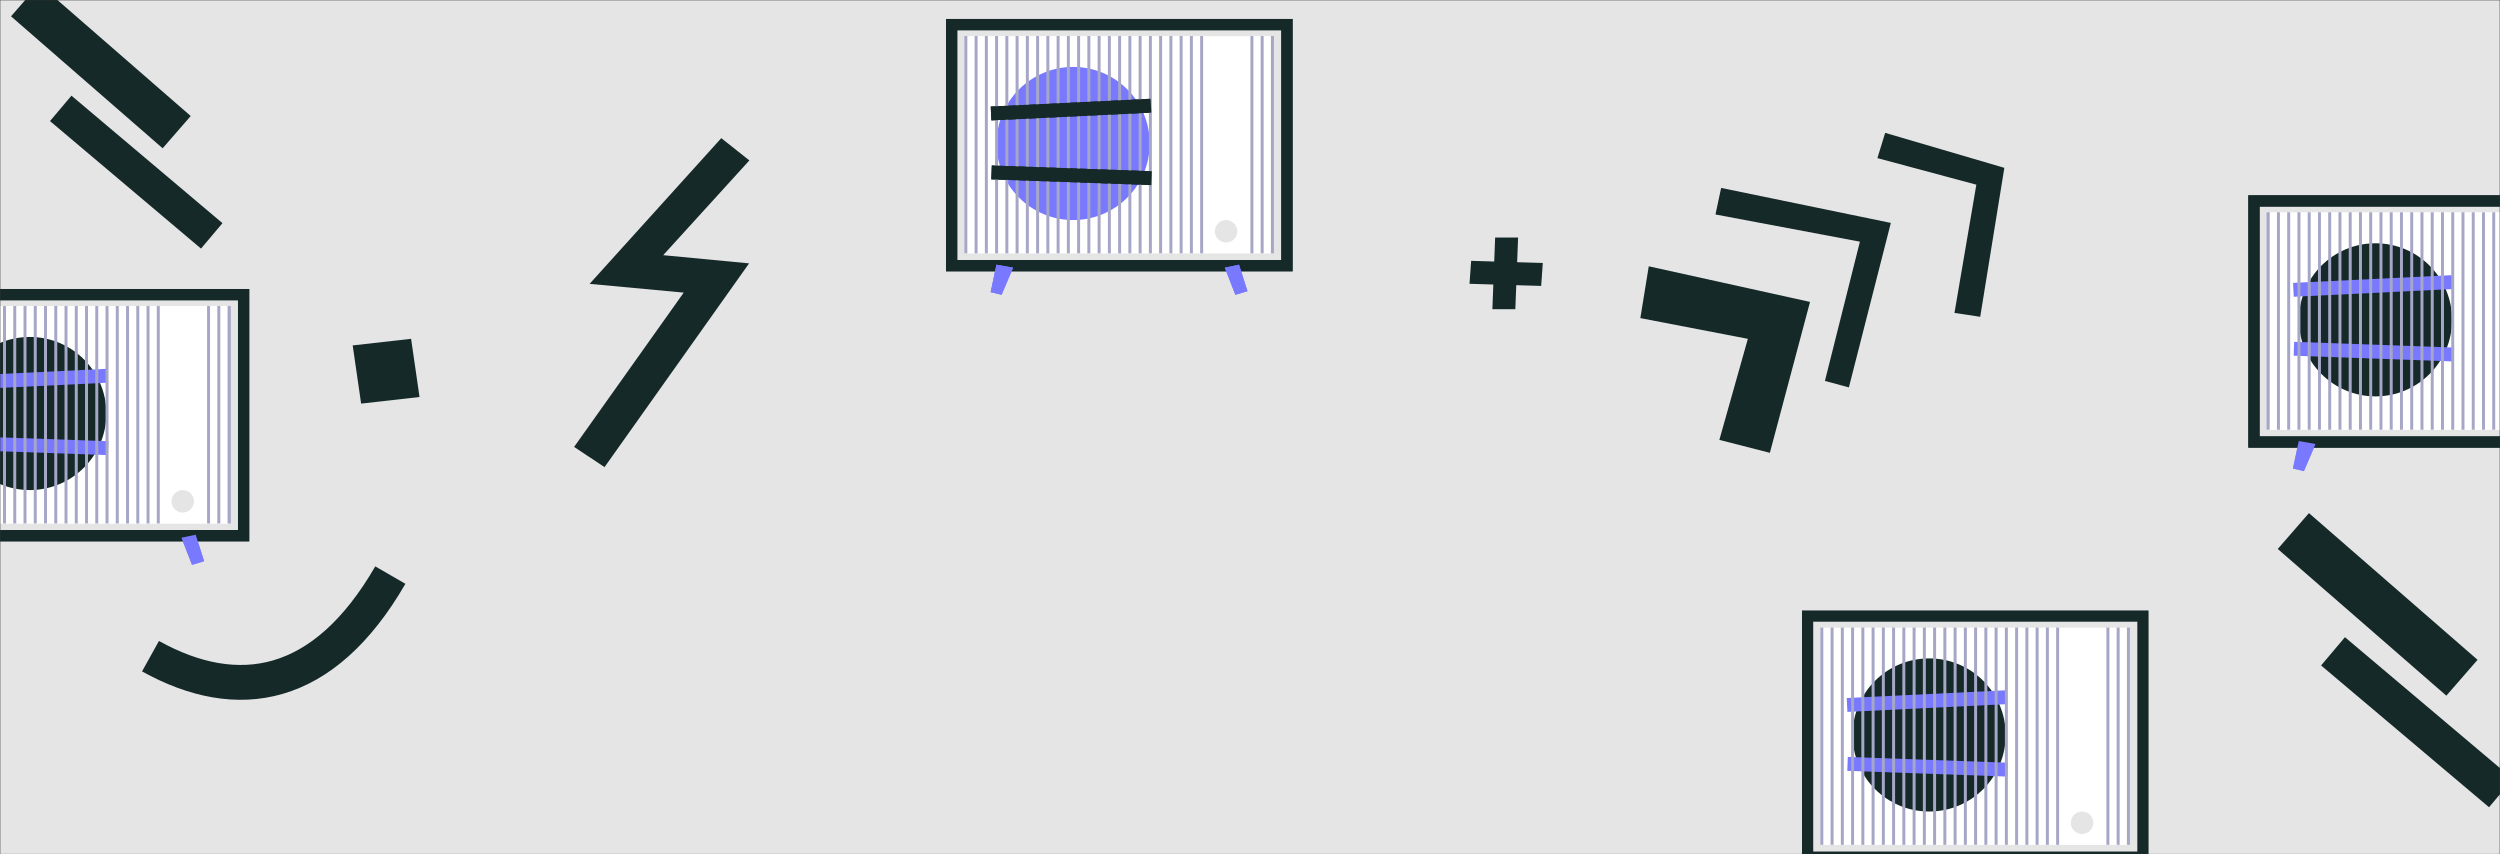 <svg width="1024" height="350" viewBox="0 0 1024 350" fill="none" xmlns="http://www.w3.org/2000/svg">
<rect x="0" y="0" width="1024" height="350" fill="#333333" stroke="none"/>
<mask id="mask0" mask-type="alpha" maskUnits="userSpaceOnUse" x="0" y="0" width="1024" height="350">
<path d="M1024 0H0V350H1024V0Z" fill="#E5E5E5"/>
</mask>
<g mask="url(#mask0)">
<path d="M1024 0H0V350H1024V0Z" fill="#E5E5E5"/>
<path d="M144.459 141.482L168.382 138.772L171.84 162.611L147.916 165.321L144.459 141.482Z" fill="#162929"/>
<path fill-rule="evenodd" clip-rule="evenodd" d="M115.849 284.195C134.873 278.657 151.798 263.792 166.057 239.129L153.705 231.989C140.582 254.687 126.205 266.321 111.861 270.496C97.554 274.661 81.831 271.824 65.103 262.536L58.178 275.01C77.083 285.506 96.79 289.742 115.849 284.195Z" fill="#162929"/>
<path fill-rule="evenodd" clip-rule="evenodd" d="M621.812 97.307H612.408L612.03 107.12L602.581 106.839L601.91 116.244L611.668 116.534L611.279 126.65H620.684L621.062 116.813L631.262 117.117L631.932 107.712L621.424 107.4L621.812 97.307Z" fill="#162929"/>
<path fill-rule="evenodd" clip-rule="evenodd" d="M1014.81 270.264L945.745 210.164L932.961 224.854L1002.02 284.954L1014.81 270.264ZM1029.27 319.064L960.49 260.989L950.713 272.569L1019.5 330.643L1029.27 319.064Z" fill="#162929"/>
<path fill-rule="evenodd" clip-rule="evenodd" d="M78.115 47.523L16.01 -6.523L4.514 6.687L66.619 60.733L78.115 47.523ZM91.125 91.407L29.269 39.183L20.477 49.596L82.333 101.821L91.125 91.407Z" fill="#162929"/>
<path fill-rule="evenodd" clip-rule="evenodd" d="M820.977 68.745L772.163 54.42L768.979 64.766L809.507 75.647L800.549 128.171L811.099 129.763L820.977 68.745ZM704.974 76.972L774.486 91.303L757.304 158.681L747.488 156.028L761.814 98.99L702.654 87.848L704.974 76.972ZM675.33 109.075L741.389 123.666L724.939 185.479L704.247 180.173L715.921 138.787L671.881 130.298L675.33 109.075Z" fill="#162929"/>
<path d="M295.435 56.582L306.937 65.705L271.648 104.519L306.827 107.88L247.622 191.325L235.151 183.062L280.05 119.854L241.501 116.268L295.435 56.582Z" fill="#162929"/>
<path fill-rule="evenodd" clip-rule="evenodd" d="M-39.877 118.373H102.084V221.728H-39.877V118.373ZM-35.271 122.978V217.122H97.478V122.978H-35.271Z" fill="#162929"/>
<rect x="-32.291" y="125.417" width="126.112" height="88.997" fill="white"/>
<circle cx="12.208" cy="169.372" r="31.359" fill="#7879FF"/>
<circle cx="74.842" cy="205.338" r="4.606" fill="#E5E5E5"/>
<rect x="-21.553" y="154.24" width="65.562" height="5.689" transform="rotate(-2.786 -21.553 154.24)" fill="#162929"/>
<rect x="-21.113" y="178.381" width="65.562" height="5.689" transform="rotate(2.059 -21.113 178.381)" fill="#162929"/>
<path fill-rule="evenodd" clip-rule="evenodd" d="M-32.357 214.365L-32.357 125.368H-31.138L-31.138 214.365H-32.357ZM-7.163 214.365L-7.163 125.368H-5.944L-5.944 214.365H-7.163ZM18.034 125.368L18.034 214.365H19.253L19.253 125.368H18.034ZM43.228 214.365V125.368H44.447L44.447 214.365H43.228ZM-19.761 125.368L-19.761 214.365H-18.542L-18.542 125.368H-19.761ZM5.435 214.365L5.435 125.368H6.655L6.655 214.365H5.435ZM30.63 125.368L30.63 214.365H31.849L31.849 125.368H30.63ZM55.826 214.365V125.368H57.045L57.045 214.365H55.826ZM84.814 125.368V214.365H86.033L86.033 125.368H84.814ZM-28.159 214.365L-28.159 125.368H-26.94L-26.94 214.365H-28.159ZM-2.963 125.368L-2.963 214.365H-1.744L-1.744 125.368H-2.963ZM22.232 214.365L22.232 125.368H23.451L23.451 214.365H22.232ZM47.428 125.368V214.365H48.647L48.647 125.368H47.428ZM-15.561 214.365L-15.561 125.368H-14.342L-14.342 214.365H-15.561ZM9.634 125.368L9.634 214.365H10.853L10.853 125.368H9.634ZM34.83 214.365V125.368H36.049L36.049 214.365H34.83ZM60.025 125.368V214.365H61.244L61.244 125.368H60.025ZM89.014 214.365V125.368H90.233L90.233 214.365H89.014ZM-23.961 125.368L-23.961 214.365H-22.741L-22.741 125.368H-23.961ZM1.236 214.365L1.236 125.368H2.455L2.455 214.365H1.236ZM26.43 125.368L26.43 214.365H27.649L27.649 125.368H26.43ZM51.626 214.365V125.368H52.846L52.846 214.365H51.626ZM-11.363 125.368L-11.363 214.365H-10.143L-10.143 125.368H-11.363ZM13.834 214.365L13.834 125.368H15.053L15.053 214.365H13.834ZM39.028 125.368V214.365H40.248L40.248 125.368H39.028ZM64.223 214.365V125.368H65.442L65.442 214.365H64.223ZM93.212 125.368V214.365H94.431L94.431 125.368H93.212Z" fill="#A6A6C7"/>
<path d="M74.316 220.238L80.141 219.019L83.595 229.855L78.651 231.345L74.316 220.238Z" fill="#7879FF"/>
<path fill-rule="evenodd" clip-rule="evenodd" d="M920.922 80.001H1062.88V183.356H920.922V80.001ZM925.527 84.606V178.75H1058.28V84.606H925.527Z" fill="#162929"/>
<rect x="928.508" y="87.046" width="126.112" height="88.997" fill="white"/>
<circle cx="973.007" cy="131.002" r="31.359" fill="#7879FF"/>
<rect x="939.246" y="115.869" width="65.562" height="5.689" transform="rotate(-2.786 939.246 115.869)" fill="#162929"/>
<rect x="939.686" y="140.01" width="65.562" height="5.689" transform="rotate(2.059 939.686 140.01)" fill="#162929"/>
<path fill-rule="evenodd" clip-rule="evenodd" d="M928.441 175.995L928.441 86.999H929.661L929.661 175.995H928.441ZM953.636 175.995L953.636 86.999H954.855L954.855 175.995H953.636ZM978.832 86.999L978.832 175.995H980.051L980.051 86.999H978.832ZM1004.03 175.995V86.999H1005.25L1005.25 175.995H1004.03ZM941.038 86.999L941.038 175.995H942.257L942.257 86.999H941.038ZM966.234 175.995L966.234 86.999H967.453L967.453 175.995H966.234ZM991.429 86.999L991.429 175.995H992.648L992.648 86.999H991.429ZM1016.63 175.995V86.999H1017.84L1017.84 175.995H1016.63ZM1045.61 86.999V175.995H1046.83L1046.83 86.999H1045.61ZM932.64 175.995L932.64 86.999H933.859L933.859 175.995H932.64ZM957.836 86.999L957.836 175.995H959.055L959.055 86.999H957.836ZM983.031 175.995L983.031 86.999H984.25L984.25 175.995H983.031ZM1008.23 86.999V175.995H1009.45L1009.45 86.999H1008.23ZM945.238 175.995L945.238 86.999H946.457L946.457 175.995H945.238ZM970.433 86.999L970.433 175.995H971.652L971.652 86.999H970.433ZM995.629 175.995V86.999H996.848L996.848 175.995H995.629ZM1020.82 86.999V175.995H1022.04L1022.04 86.999H1020.82ZM1049.81 175.995V86.999H1051.03L1051.03 175.995H1049.81ZM936.838 86.999L936.838 175.995H938.057L938.057 86.999H936.838ZM962.034 175.995L962.034 86.999H963.253L963.253 175.995H962.034ZM987.229 86.999L987.229 175.995H988.448L988.448 86.999H987.229ZM1012.43 175.995V86.999H1013.64L1013.64 175.995H1012.43ZM949.436 86.999L949.436 175.995H950.655L950.655 86.999H949.436ZM974.632 175.995L974.632 86.999H975.852L975.852 175.995H974.632ZM999.827 86.999V175.995H1001.05L1001.05 86.999H999.827ZM1025.02 175.995V86.999H1026.24L1026.24 175.995H1025.02ZM1054.01 86.999V175.995H1055.23L1055.23 86.999H1054.01Z" fill="#A6A6C7"/>
<path d="M941.58 180.648L948.42 181.867L943.679 192.975L939.209 191.891L941.58 180.648Z" fill="#7879FF"/>
<path fill-rule="evenodd" clip-rule="evenodd" d="M738.092 250.041H880.053V353.396H738.092V250.041ZM742.697 254.646V348.79H875.447V254.646H742.697Z" fill="#162929"/>
<rect x="745.678" y="257.085" width="126.112" height="88.997" fill="white"/>
<circle cx="790.177" cy="301.04" r="31.359" fill="#162929"/>
<circle cx="852.811" cy="337.005" r="4.606" fill="#E5E5E5"/>
<path fill-rule="evenodd" clip-rule="evenodd" d="M821.901 282.721L756.416 285.908L756.693 291.59L822.177 288.404L821.901 282.721ZM822.375 312.404L756.855 310.049L756.651 315.735L822.171 318.09L822.375 312.404Z" fill="#7879FF"/>
<path fill-rule="evenodd" clip-rule="evenodd" d="M745.611 346.032L745.611 257.036H746.83L746.83 346.032H745.611ZM770.806 346.032L770.806 257.036H772.025L772.025 346.032H770.806ZM796.002 257.036L796.002 346.032H797.221L797.221 257.036H796.002ZM821.197 346.032V257.036H822.416L822.416 346.032H821.197ZM758.208 257.036L758.208 346.032H759.427L759.427 257.036H758.208ZM783.404 346.032L783.404 257.036H784.623L784.623 346.032H783.404ZM808.599 257.036L808.599 346.032H809.818L809.818 257.036H808.599ZM833.795 346.032V257.036H835.014L835.014 346.032H833.795ZM862.783 257.036V346.032H864.002L864.002 257.036H862.783ZM749.81 346.032L749.81 257.036H751.029L751.029 346.032H749.81ZM775.006 257.036L775.006 346.032H776.225L776.225 257.036H775.006ZM800.201 346.032L800.201 257.036H801.42L801.42 346.032H800.201ZM825.397 257.036V346.032H826.616L826.616 257.036H825.397ZM762.408 346.032L762.408 257.036H763.627L763.627 346.032H762.408ZM787.603 257.036L787.603 346.032H788.822L788.822 257.036H787.603ZM812.799 346.032V257.036H814.018L814.018 346.032H812.799ZM837.993 257.036V346.032H839.213L839.213 257.036H837.993ZM866.982 346.032V257.036H868.202L868.202 346.032H866.982ZM754.008 257.036L754.008 346.032H755.227L755.227 257.036H754.008ZM779.204 346.032L779.204 257.036H780.423L780.423 346.032H779.204ZM804.399 257.036L804.399 346.032H805.618L805.618 257.036H804.399ZM829.595 346.032V257.036H830.814L830.814 346.032H829.595ZM766.606 257.036L766.606 346.032H767.825L767.825 257.036H766.606ZM791.802 346.032L791.802 257.036H793.021L793.021 346.032H791.802ZM816.997 257.036V346.032H818.216L818.216 257.036H816.997ZM842.192 346.032V257.036H843.411L843.411 346.032H842.192ZM871.181 257.036V346.032H872.4L872.4 257.036H871.181Z" fill="#A6A6C7"/>
<path fill-rule="evenodd" clip-rule="evenodd" d="M-39.877 118.373H102.084V221.728H-39.877V118.373ZM-35.271 122.978V217.122H97.478V122.978H-35.271Z" fill="#162929"/>
<rect x="-32.291" y="125.417" width="126.112" height="88.997" fill="white"/>
<circle cx="12.208" cy="169.372" r="31.359" fill="#162929"/>
<circle cx="74.842" cy="205.338" r="4.606" fill="#E5E5E5"/>
<path fill-rule="evenodd" clip-rule="evenodd" d="M43.932 151.052L-21.553 154.239L-21.276 159.921L44.209 156.735L43.932 151.052ZM44.407 180.735L-21.113 178.38L-21.318 184.066L44.202 186.421L44.407 180.735Z" fill="#7879FF"/>
<path fill-rule="evenodd" clip-rule="evenodd" d="M-32.357 214.365L-32.357 125.368H-31.138L-31.138 214.365H-32.357ZM-7.163 214.365L-7.163 125.368H-5.944L-5.944 214.365H-7.163ZM18.034 125.368L18.034 214.365H19.253L19.253 125.368H18.034ZM43.228 214.365V125.368H44.447L44.447 214.365H43.228ZM-19.761 125.368L-19.761 214.365H-18.542L-18.542 125.368H-19.761ZM5.435 214.365L5.435 125.368H6.655L6.655 214.365H5.435ZM30.63 125.368L30.63 214.365H31.849L31.849 125.368H30.63ZM55.826 214.365V125.368H57.045L57.045 214.365H55.826ZM84.814 125.368V214.365H86.033L86.033 125.368H84.814ZM-28.159 214.365L-28.159 125.368H-26.94L-26.94 214.365H-28.159ZM-2.963 125.368L-2.963 214.365H-1.744L-1.744 125.368H-2.963ZM22.232 214.365L22.232 125.368H23.451L23.451 214.365H22.232ZM47.428 125.368V214.365H48.647L48.647 125.368H47.428ZM-15.561 214.365L-15.561 125.368H-14.342L-14.342 214.365H-15.561ZM9.634 125.368L9.634 214.365H10.853L10.853 125.368H9.634ZM34.83 214.365V125.368H36.049L36.049 214.365H34.83ZM60.025 125.368V214.365H61.244L61.244 125.368H60.025ZM89.014 214.365V125.368H90.233L90.233 214.365H89.014ZM-23.961 125.368L-23.961 214.365H-22.741L-22.741 125.368H-23.961ZM1.236 214.365L1.236 125.368H2.455L2.455 214.365H1.236ZM26.43 125.368L26.43 214.365H27.649L27.649 125.368H26.43ZM51.626 214.365V125.368H52.846L52.846 214.365H51.626ZM-11.363 125.368L-11.363 214.365H-10.143L-10.143 125.368H-11.363ZM13.834 214.365L13.834 125.368H15.053L15.053 214.365H13.834ZM39.028 125.368V214.365H40.248L40.248 125.368H39.028ZM64.223 214.365V125.368H65.442L65.442 214.365H64.223ZM93.212 125.368V214.365H94.431L94.431 125.368H93.212Z" fill="#A6A6C7"/>
<path d="M74.316 220.238L80.141 219.019L83.595 229.855L78.651 231.345L74.316 220.238Z" fill="#7879FF"/>
<path fill-rule="evenodd" clip-rule="evenodd" d="M920.922 80.001H1062.88V183.356H920.922V80.001ZM925.527 84.606V178.75H1058.28V84.606H925.527Z" fill="#162929"/>
<rect x="928.508" y="87.046" width="126.112" height="88.997" fill="white"/>
<circle cx="973.007" cy="131.002" r="31.359" fill="#162929"/>
<path fill-rule="evenodd" clip-rule="evenodd" d="M1004.73 112.682L939.246 115.869L939.523 121.551L1005.01 118.365L1004.73 112.682ZM1005.21 142.365L939.685 140.01L939.481 145.695L1005 148.051L1005.21 142.365Z" fill="#7879FF"/>
<path fill-rule="evenodd" clip-rule="evenodd" d="M928.441 175.995L928.441 86.999H929.661L929.661 175.995H928.441ZM953.636 175.995L953.636 86.999H954.855L954.855 175.995H953.636ZM978.832 86.999L978.832 175.995H980.051L980.051 86.999H978.832ZM1004.03 175.995V86.999H1005.25L1005.25 175.995H1004.03ZM941.038 86.999L941.038 175.995H942.257L942.257 86.999H941.038ZM966.234 175.995L966.234 86.999H967.453L967.453 175.995H966.234ZM991.429 86.999L991.429 175.995H992.648L992.648 86.999H991.429ZM1016.63 175.995V86.999H1017.84L1017.84 175.995H1016.63ZM1045.61 86.999V175.995H1046.83L1046.83 86.999H1045.61ZM932.64 175.995L932.64 86.999H933.859L933.859 175.995H932.64ZM957.836 86.999L957.836 175.995H959.055L959.055 86.999H957.836ZM983.031 175.995L983.031 86.999H984.25L984.25 175.995H983.031ZM1008.23 86.999V175.995H1009.45L1009.45 86.999H1008.23ZM945.238 175.995L945.238 86.999H946.457L946.457 175.995H945.238ZM970.433 86.999L970.433 175.995H971.652L971.652 86.999H970.433ZM995.629 175.995V86.999H996.848L996.848 175.995H995.629ZM1020.82 86.999V175.995H1022.04L1022.04 86.999H1020.82ZM1049.81 175.995V86.999H1051.03L1051.03 175.995H1049.81ZM936.838 86.999L936.838 175.995H938.057L938.057 86.999H936.838ZM962.034 175.995L962.034 86.999H963.253L963.253 175.995H962.034ZM987.229 86.999L987.229 175.995H988.448L988.448 86.999H987.229ZM1012.43 175.995V86.999H1013.64L1013.64 175.995H1012.43ZM949.436 86.999L949.436 175.995H950.655L950.655 86.999H949.436ZM974.632 175.995L974.632 86.999H975.852L975.852 175.995H974.632ZM999.827 86.999V175.995H1001.05L1001.05 86.999H999.827ZM1025.02 175.995V86.999H1026.24L1026.24 175.995H1025.02ZM1054.01 86.999V175.995H1055.23L1055.23 86.999H1054.01Z" fill="#A6A6C7"/>
<path d="M941.58 180.648L948.42 181.867L943.679 192.975L939.209 191.891L941.58 180.648Z" fill="#7879FF"/>
<path fill-rule="evenodd" clip-rule="evenodd" d="M387.48 7.771H529.442V111.127H387.48V7.771ZM392.086 12.377V106.521H524.836V12.377H392.086Z" fill="#162929"/>
<circle cx="439.566" cy="58.772" r="31.359" fill="#162929"/>
<circle cx="502.199" cy="94.737" r="4.606" fill="#E5E5E5"/>
<path fill-rule="evenodd" clip-rule="evenodd" d="M387.48 7.771H529.442V111.127H387.48V7.771ZM392.086 12.377V106.521H524.836V12.377H392.086Z" fill="#162929"/>
<rect x="395.066" y="14.816" width="126.112" height="88.997" fill="white"/>
<circle cx="439.566" cy="58.772" r="31.359" fill="#7879FF"/>
<circle cx="502.199" cy="94.737" r="4.606" fill="#E5E5E5"/>
<rect x="405.805" y="43.639" width="65.562" height="5.689" transform="rotate(-2.786 405.805 43.639)" fill="#162929"/>
<rect x="406.242" y="67.78" width="65.562" height="5.689" transform="rotate(2.059 406.242 67.78)" fill="#162929"/>
<path fill-rule="evenodd" clip-rule="evenodd" d="M394.998 103.764L394.998 14.768H396.217L396.217 103.764H394.998ZM420.193 103.764L420.193 14.768H421.412L421.412 103.764H420.193ZM445.389 14.768L445.389 103.764H446.608L446.608 14.768H445.389ZM470.584 103.764V14.768H471.803L471.803 103.764H470.584ZM407.595 14.768L407.595 103.764H408.814L408.814 14.768H407.595ZM432.791 103.764L432.791 14.768H434.01L434.01 103.764H432.791ZM457.986 14.768L457.986 103.764H459.205L459.205 14.768H457.986ZM483.182 103.764V14.768H484.401L484.401 103.764H483.182ZM512.169 14.768V103.764H513.388L513.388 14.768H512.169ZM399.196 103.764L399.196 14.768H400.416L400.416 103.764H399.196ZM424.393 14.768L424.393 103.764H425.612L425.612 14.768H424.393ZM449.587 103.764L449.587 14.768H450.806L450.806 103.764H449.587ZM474.784 14.768V103.764H476.003L476.003 14.768H474.784ZM411.795 103.764L411.795 14.768H413.014L413.014 103.764H411.795ZM436.989 14.768L436.989 103.764H438.208L438.208 14.768H436.989ZM462.185 103.764V14.768H463.405L463.405 103.764H462.185ZM487.38 14.768V103.764H488.599L488.599 14.768H487.38ZM516.369 103.764V14.768H517.588L517.588 103.764H516.369ZM403.395 14.768L403.395 103.764H404.614L404.614 14.768H403.395ZM428.591 103.764L428.591 14.768H429.81L429.81 103.764H428.591ZM453.786 14.768L453.786 103.764H455.005L455.005 14.768H453.786ZM478.982 103.764V14.768H480.201L480.201 103.764H478.982ZM415.993 14.768L415.993 103.764H417.212L417.212 14.768H415.993ZM441.189 103.764L441.189 14.768H442.408L442.408 103.764H441.189ZM466.384 14.768V103.764H467.603L467.603 14.768H466.384ZM491.579 103.764V14.768H492.798L492.798 103.764H491.579ZM520.567 14.768V103.764H521.787L521.787 14.768H520.567Z" fill="#A6A6C7"/>
<path d="M408.138 108.418L414.979 109.637L410.238 120.745L405.768 119.661L408.138 108.418Z" fill="#7879FF"/>
<path d="M501.674 109.637L507.499 108.418L510.953 119.255L506.009 120.745L501.674 109.637Z" fill="#7879FF"/>
<path fill-rule="evenodd" clip-rule="evenodd" d="M471.287 40.453L405.803 43.64L406.079 49.323L471.564 46.136L471.287 40.453ZM471.762 70.137L406.242 67.781L406.038 73.467L471.558 75.822L471.762 70.137Z" fill="#162929"/>
<path d="M408.138 108.418L414.979 109.637L410.238 120.745L405.768 119.661L408.138 108.418Z" fill="#7879FF"/>
<path d="M501.674 109.637L507.499 108.418L510.953 119.255L506.009 120.745L501.674 109.637Z" fill="#7879FF"/>
</g>
</svg>
